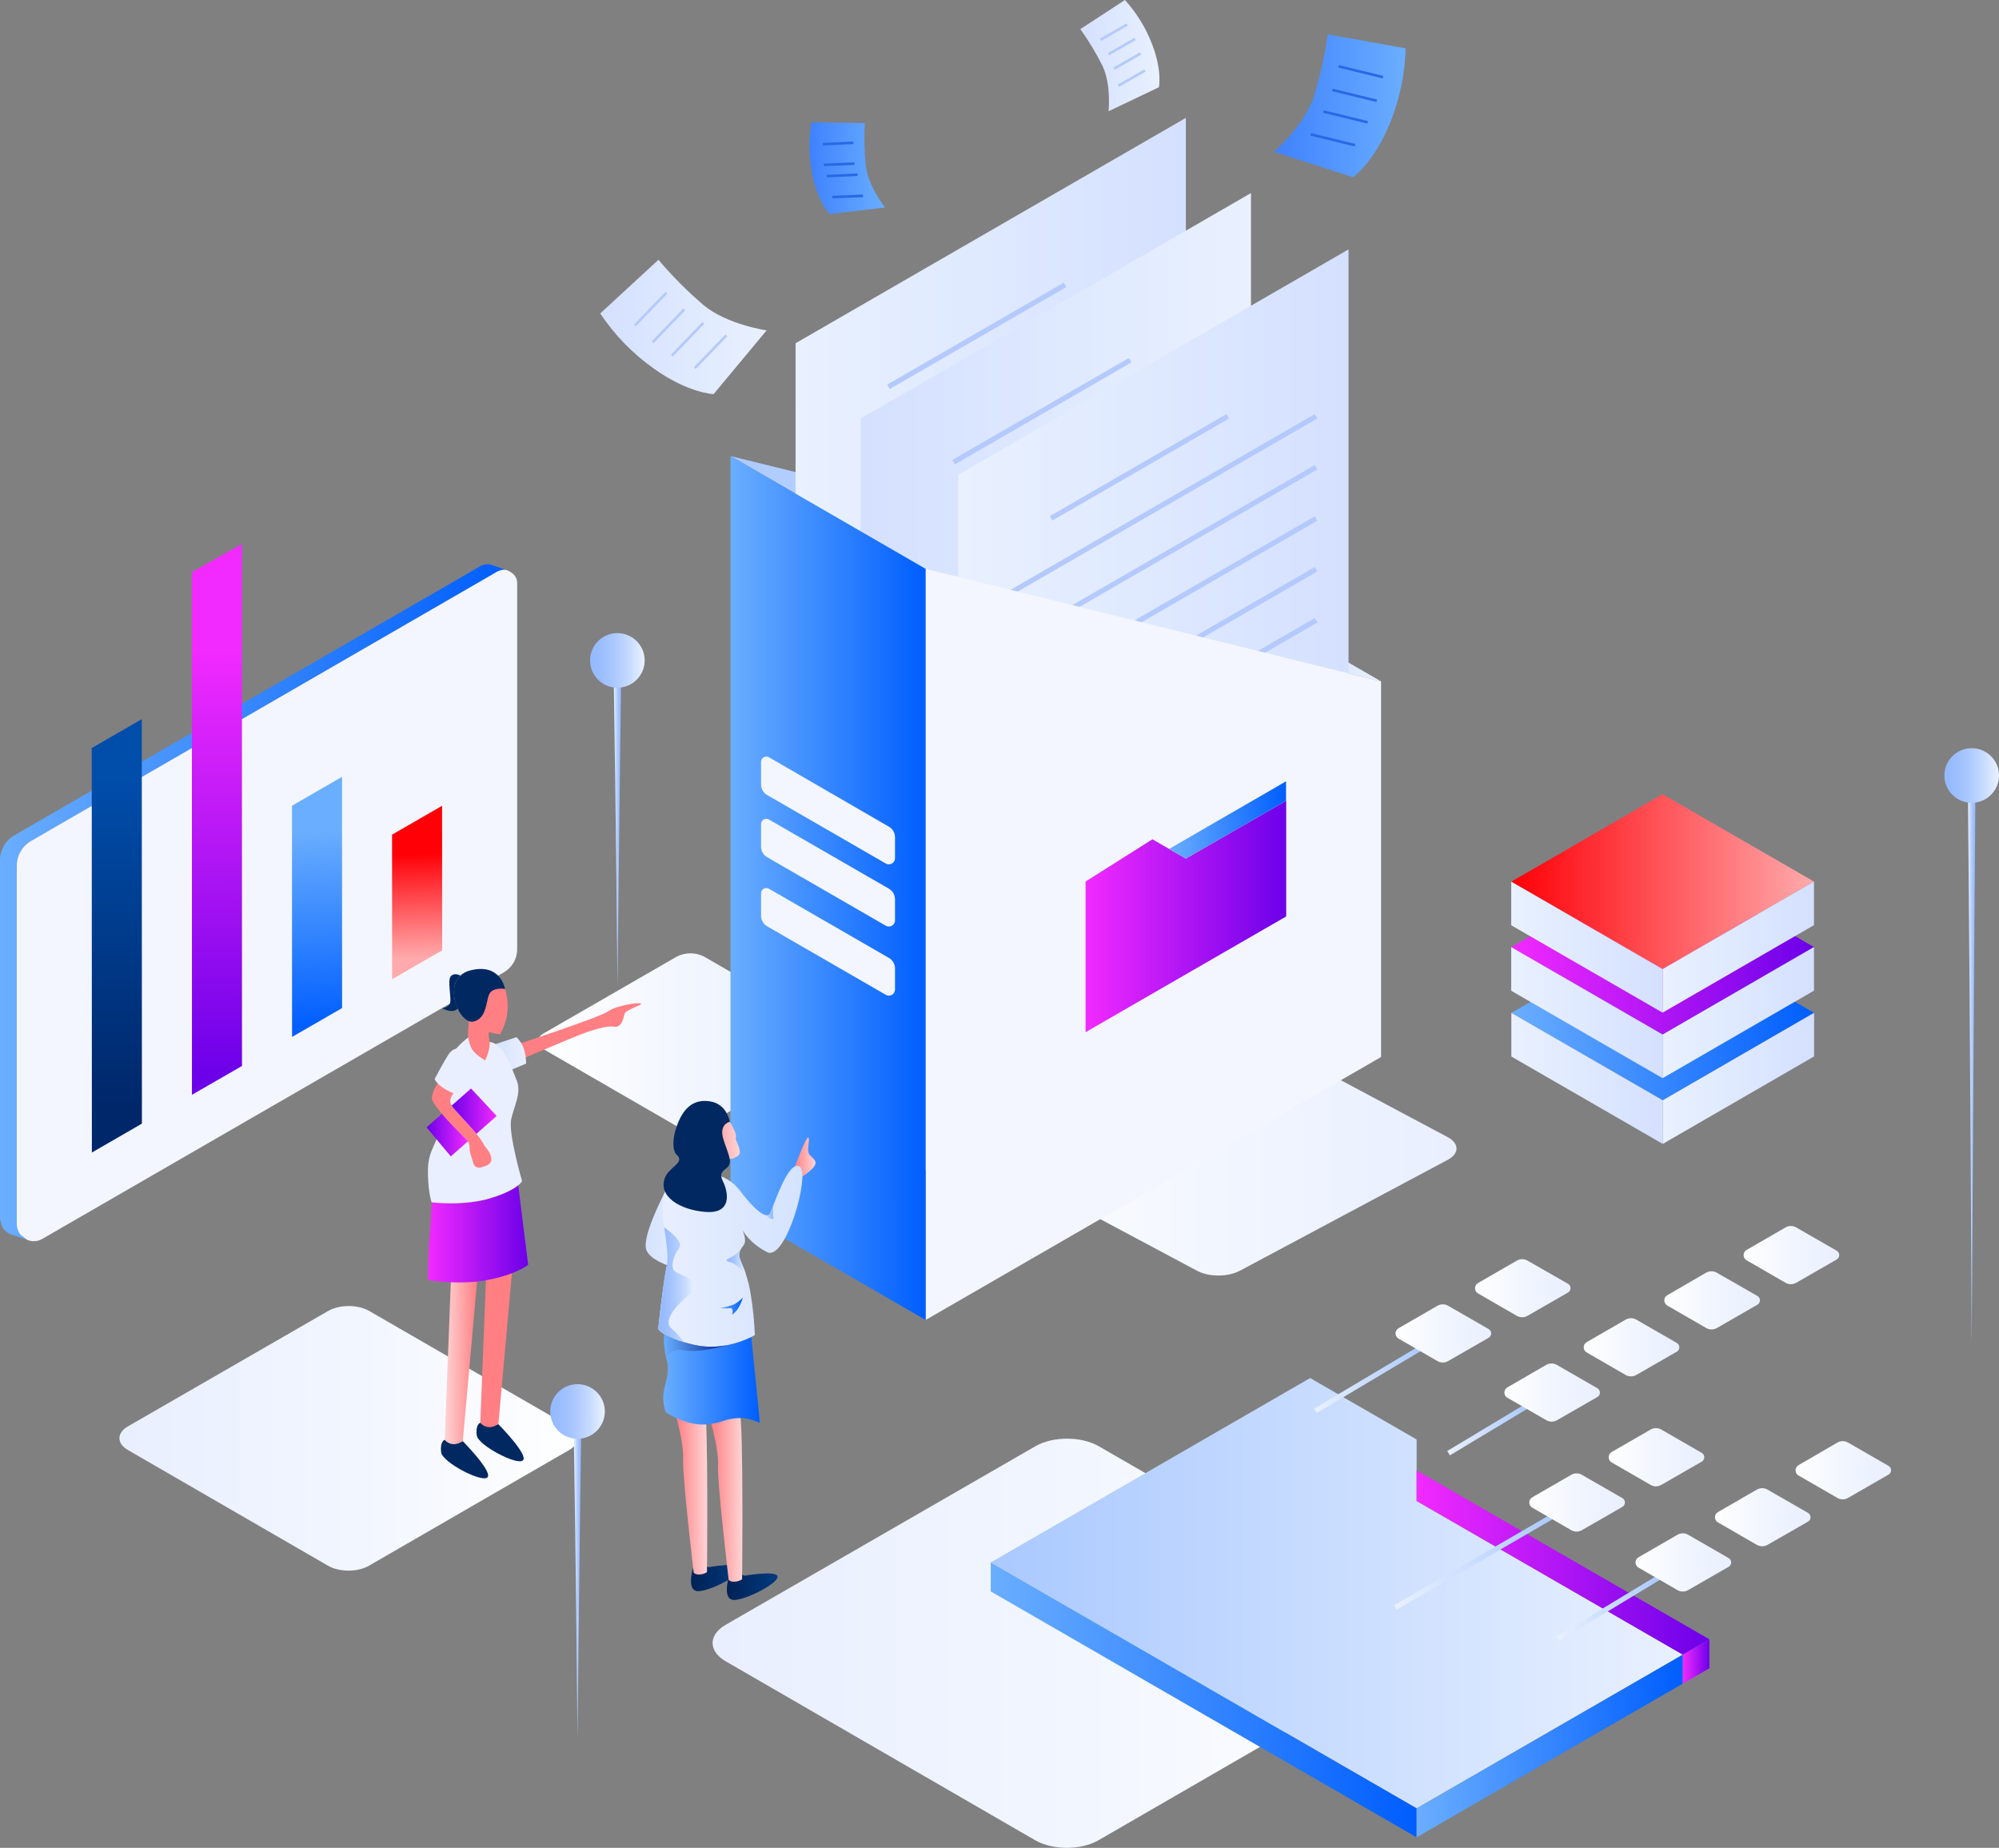 <svg xmlns="http://www.w3.org/2000/svg" xmlns:xlink="http://www.w3.org/1999/xlink" width="850.03" height="785.689" viewBox="0 0 850.03 785.689" fill="none">
<rect x="0" y="0" width="850.03" height="785.689" fill="#808080" stroke="none"/>
<path d="M54.396 616.549L139.487 665.744C144.299 668.522 152.072 668.522 156.883 665.744L241.994 616.56C246.805 613.782 246.805 609.271 241.994 606.492L156.981 557.41C152.169 554.642 144.377 554.631 139.565 557.41L54.396 606.492C49.585 609.271 49.585 613.77 54.396 616.549Z"   fill="url(#linear_fill_D761EF49-C626-47F3-9ACF-8E86F865385A)" >
</path>
<path d="M308.608 706.393L440.187 782.467C447.628 786.763 459.677 786.763 467.118 782.467L598.697 706.41C606.138 702.113 606.138 695.137 598.697 690.841L467.238 614.941C459.798 610.644 447.718 610.644 440.278 614.941L308.608 690.841C301.167 695.137 301.167 702.096 308.608 706.393Z"   fill="url(#linear_fill_019F09AB-06EC-43C7-83E8-CD7AC2F8EC3B)" >
</path>
<path d="M420.606 493.165L509.054 540.345C514.055 543.022 522.155 543.022 527.156 540.345L615.604 493.165C620.605 490.51 620.605 486.172 615.604 483.517L527.237 436.445C522.236 433.768 514.116 433.768 509.114 436.445L420.606 483.528C415.605 486.183 415.605 490.499 420.606 493.165Z"   fill="url(#linear_fill_87822B07-C207-4494-A598-8A9712C3B1F9)" >
</path>
<path d="M231.116 446.112L287.77 478.861C291.414 480.711 295.719 480.711 299.376 478.861L355.991 446.119C359.194 444.27 359.194 441.266 355.991 439.417L299.389 406.742C295.745 404.892 291.44 404.892 287.796 406.742L231.104 439.432C227.914 441.259 227.914 444.262 231.116 446.112Z"   fill="url(#linear_fill_896D11CF-4B88-43BD-8E35-523AF6DA2DCB)" >
</path>
<path d="M209.305 244.278L13.21 357.556C9.417 359.74 7.09 363.762 7.09 368.1L7.09 520.477L8.835 525.189C9.568 526.051 11.507 527.2 11.507 527.2L5.71 525.189C5.215 525.103 4.288 524.729 4.288 524.729C3.038 524.155 1.983 523.264 1.228 522.144C0.431 520.966 0 518.15 0 518.15L0 365.744C0 361.377 2.327 357.355 6.098 355.172L204.392 240.659C205.879 239.797 207.689 239.682 209.284 240.314L215.49 242.411C214.348 242.152 213.163 242.267 212.085 242.727L209.305 244.278Z"   fill="url(#linear_fill_D5520D4D-A701-4882-94A7-D9141DD0745E)" >
</path>
<path d="M214.229 413.461L17.982 526.78C16.024 527.922 13.641 528.064 11.534 527.179L8.875 525.181C7.747 523.867 7.13 522.183 7.13 520.441L7.13 368.122C7.13 363.754 9.449 359.729 13.237 357.559L209.314 244.297L211.484 243.013C213.144 242.242 214.357 242.128 215.485 242.384C218.655 243.669 219.932 245.696 219.911 247.895L219.911 403.64C219.911 407.694 217.74 411.434 214.229 413.461Z"   fill="#F3F6FF" >
</path>
<path d="M39.01 318.071L60.29 305.78L60.35 477.759L39.07 490.05L39.01 318.071Z"   fill="url(#linear_fill_921EDDC1-83BA-4C99-8DFC-2E15D9885B0E)" >
</path>
<path d="M81.59 243.24L102.87 231.32L102.9 453.239L81.62 465.51L81.59 243.24Z"   fill="url(#linear_fill_BB4C9BD2-6BD6-43AE-AF85-9D93ECF07E84)" >
</path>
<path d="M124.16 342.597L145.44 330.31L145.47 428.625L124.19 440.9L124.16 342.597Z"   fill="url(#linear_fill_945E731C-DB34-4E9B-B950-3647A759A4A7)" >
</path>
<path d="M166.71 354.9L187.99 342.62L188.02 404.083L166.74 416.37L166.71 354.9Z"   fill="url(#linear_fill_2E5E208B-6C4E-4AE4-BC39-6AD43AD042EF)" >
</path>
<path d="M504.28 241.753L504.28 269.23L393.607 241.881L310.66 193.91L504.28 241.753Z"   fill="url(#linear_fill_85A3F9CD-0111-4244-9ECD-BCD3B296D4DA)" >
</path>
<path d="M338.27 481.36L338.303 145.942L504.27 50.12L504.27 385.539L338.27 481.36Z"   fill="url(#linear_fill_1398DA94-4690-40C5-84A5-C3B58E65BE7F)" >
</path>
<path d="M365.95 513.33L365.983 177.912L531.95 82.09L531.95 417.509L365.95 513.33Z"   fill="url(#linear_fill_FA2C27DA-F1FC-4E70-8B4A-7A2D209E49CE)" >
</path>
<path d="M587.27 289.73L504.28 269.228L504.28 241.75L587.27 289.73Z"   fill="url(#linear_fill_60E9FA04-83D3-4A17-973C-6F705ECFEAC4)" >
</path>
<path d="M407.43 537.29L407.463 201.864L573.44 106.04L573.44 441.466L407.43 537.29Z"   fill="url(#linear_fill_B2B89966-C322-4034-AA00-F29593D32B65)" >
</path>
<rect x="446.424" y="219.444" width="86.72" height="2.17" transform="rotate(-30 446.424 219.444)"   fill="#B4C9FC" >
</rect>
<rect x="427.637" y="251.982" width="151.79" height="2.17" transform="rotate(-30.01 427.637 251.982)"   fill="#B4C9FC" >
</rect>
<rect x="427.64" y="273.666" width="151.79" height="2.17" transform="rotate(-30.01 427.64 273.666)"   fill="#B4C9FC" >
</rect>
<rect x="427.643" y="295.446" width="151.79" height="2.17" transform="rotate(-30.01 427.643 295.446)"   fill="#B4C9FC" >
</rect>
<rect x="427.637" y="317.023" width="151.79" height="2.17" transform="rotate(-30.01 427.637 317.023)"   fill="#B4C9FC" >
</rect>
<rect x="427.645" y="338.715" width="151.79" height="2.17" transform="rotate(-30.01 427.645 338.715)"   fill="#B4C9FC" >
</rect>
<rect x="404.937" y="195.563" width="86.72" height="2.17" transform="rotate(-29.99 404.937 195.563)"   fill="#B4C9FC" >
</rect>
<rect x="377.251" y="163.531" width="86.72" height="2.17" transform="rotate(-30 377.251 163.531)"   fill="#B4C9FC" >
</rect>
<path d="M587.27 289.721L587.27 449.438L393.61 561.25L393.61 241.88L504.287 269.218L587.27 289.721Z"   fill="#F3F6FF" >
</path>
<path d="M461.62 374.818L490.042 356.857L504.236 365.075L546.92 340.46L546.92 389.67L461.62 438.88L461.62 374.818Z"   fill="url(#linear_fill_313DB790-A884-4C73-9A1D-BAC4854B87B4)" >
</path>
<path d="M497.14 360.96L546.86 332.22L546.86 340.459L504.24 365.07L497.14 360.96Z"   fill="url(#linear_fill_E305D05F-6EAF-4785-B8FC-35DB97C6077D)" >
</path>
<path d="M564.572 14.57L597.7 20.568C597.437 31.44 595.205 42.178 591.109 52.248C584.272 69.251 575.309 75.34 575.309 75.34L541.75 64.541C541.75 64.541 554.607 53.542 558.669 41.139C561.344 32.455 563.319 23.57 564.572 14.57Z"   fill="url(#linear_fill_E52B25DA-E296-4A83-B6E7-8112429E88D3)" >
</path>
<rect x="569.086" y="28.728" width="1.09" height="19.39" transform="rotate(-76.27 569.086 28.728)"   fill="#2968E5" >
</rect>
<rect x="566.437" y="38.779" width="1.09" height="19.39" transform="rotate(-76.27 566.437 38.779)"   fill="#2968E5" >
</rect>
<rect x="562.615" y="47.958" width="1.09" height="19.39" transform="rotate(-76.27 562.615 47.958)"   fill="#2968E5" >
</rect>
<rect x="557.201" y="57.658" width="1.09" height="19.39" transform="rotate(-76.27 557.201 57.658)"   fill="#2968E5" >
</rect>
<path d="M459.39 12.372L478.361 0C483.26 5.426 487.132 11.7 489.79 18.508C494.301 29.971 492.791 37.091 492.791 37.091L471.39 47.31C471.39 47.31 472.602 36.008 468.84 28.069C466.112 22.595 462.953 17.344 459.39 12.372Z"   fill="url(#linear_fill_EF83026C-59BE-44A5-A8BE-F80FBC58E9D1)" >
</path>
<rect x="467.703" y="16.438" width="13.04" height="1.09" transform="rotate(-29.74 467.703 16.438)"   fill="#B4C9FC" >
</rect>
<rect x="471.075" y="22.56" width="13.04" height="1.09" transform="rotate(-29.74 471.075 22.56)"   fill="#B4C9FC" >
</rect>
<rect x="473.425" y="28.742" width="13.04" height="1.09" transform="rotate(-29.75 473.425 28.742)"   fill="#B4C9FC" >
</rect>
<rect x="475.26" y="35.993" width="13.04" height="1.09" transform="rotate(-29.75 475.26 35.993)"   fill="#B4C9FC" >
</rect>
<path d="M279.989 110.46L255.23 133.279C261.259 142.333 268.887 150.21 277.739 156.527C292.598 167.22 303.439 167.58 303.439 167.58L325.99 140.471C325.99 140.471 309.248 138.077 299.193 129.761C292.287 123.849 285.869 117.394 279.989 110.46Z"   fill="url(#linear_fill_C1609DA5-4429-434D-B238-10FACE2B2931)" >
</path>
<rect x="269.538" y="138.045" width="19.39" height="1.09" transform="rotate(-46.03 269.538 138.045)"   fill="#B4C9FC" >
</rect>
<rect x="277.131" y="145.125" width="19.39" height="1.09" transform="rotate(-46.03 277.131 145.125)"   fill="#B4C9FC" >
</rect>
<rect x="285.286" y="150.841" width="19.39" height="1.09" transform="rotate(-46.03 285.286 150.841)"   fill="#B4C9FC" >
</rect>
<rect x="295.046" y="156.142" width="19.39" height="1.09" transform="rotate(-46.03 295.046 156.142)"   fill="#B4C9FC" >
</rect>
<path d="M367.721 52.351L345.079 52C343.843 59.207 343.929 66.581 345.329 73.761C347.64 85.852 352.76 91.04 352.76 91.04L376.31 88.229C376.31 88.229 369.239 79.32 368.18 70.599C367.541 64.54 367.387 58.438 367.721 52.351Z"   fill="url(#linear_fill_44F437F0-0297-48A2-9287-ED67563AC764)" >
</path>
<rect x="349.849" y="60.76" width="13.04" height="1.09" transform="rotate(-2.58 349.849 60.76)"   fill="#2968E5" >
</rect>
<rect x="350.289" y="69.558" width="13.05" height="1.091" transform="rotate(-2.291 350.289 69.558)"   fill="#2968E5" >
</rect>
<rect x="351.595" y="74.338" width="13.04" height="1.09" transform="rotate(-2.57 351.595 74.338)"   fill="#2968E5" >
</rect>
<rect x="353.875" y="83.252" width="13.05" height="1.091" transform="rotate(-2.291 353.875 83.252)"   fill="#2968E5" >
</rect>
<path d="M393.61 241.876L393.61 561.25L310.62 513.347L310.62 193.9L393.61 241.876Z"   fill="url(#linear_fill_87F915DF-8DED-44A3-9078-8138DCDE7FF7)" >
</path>
<path d="M326.991 322.001C326.285 321.588 325.419 321.593 324.718 322.005C324.018 322.422 323.596 323.188 323.619 323.999L323.619 333.56C323.619 335.407 324.61 337.117 326.211 338.038L376.678 367.18C377.487 367.643 378.478 367.643 379.281 367.18C380.09 366.713 380.586 365.851 380.58 364.92L380.58 356.001C380.58 354.145 379.589 352.426 377.983 351.5L326.991 322.001Z"   fill="#F3F6FF" >
</path>
<path d="M323.619 360.001C323.619 361.847 324.61 363.556 326.211 364.481L376.678 393.62C377.487 394.083 378.472 394.083 379.281 393.62C380.084 393.157 380.58 392.296 380.58 391.371L380.58 382.369C380.58 380.514 379.589 378.796 377.983 377.871L326.98 348.462C326.273 348.054 325.407 348.058 324.707 348.475C324.012 348.892 323.596 349.657 323.619 350.468L323.619 360.001Z"   fill="#F3F6FF" >
</path>
<path d="M379.281 423.001C380.084 422.538 380.58 421.678 380.58 420.749L380.58 411.799C380.58 409.941 379.589 408.225 377.983 407.301L326.981 377.892C326.286 377.489 325.437 377.489 324.742 377.887C324.053 378.285 323.626 379.022 323.62 379.818L323.62 389.382C323.62 391.23 324.605 392.937 326.212 393.862L376.678 423.001C377.481 423.463 378.472 423.463 379.281 423.001Z"   fill="#F3F6FF" >
</path>
<path d="M642.67 430.692L707.04 393.52L771.41 430.648L707.04 467.85L642.67 430.692Z"   fill="url(#linear_fill_6F10A41A-BACD-46DE-A5C4-3285F64DE0FA)" >
</path>
<path d="M642.67 430.69L642.67 449.232L707.04 486.39L707.04 467.847L642.67 430.69Z"   fill="url(#linear_fill_C4774C78-767B-46F0-8139-8D79EC811C56)" >
</path>
<path d="M707.04 467.851L707.04 486.39L771.41 449.189L771.41 430.65L707.04 467.851Z"   fill="url(#linear_fill_113EBBFE-96CB-4B2D-B9A1-86C74A641355)" >
</path>
<path d="M642.61 402.732L706.98 365.56L771.35 402.688L706.98 439.89L642.61 402.732Z"   fill="url(#linear_fill_B34A3EAD-AFFD-4CCA-B32A-2F2DFE1883E9)" >
</path>
<path d="M642.61 402.73L642.61 421.27L706.98 458.44L706.98 439.889L642.61 402.73Z"   fill="url(#linear_fill_FC184857-9142-4E28-B2A8-270E045C9C59)" >
</path>
<path d="M706.98 439.892L706.98 458.44L771.35 421.232L771.35 402.69L706.98 439.892Z"   fill="url(#linear_fill_298A528E-4037-4050-A4C8-248D3E0D0AB8)" >
</path>
<path d="M642.61 374.882L706.98 337.71L771.35 374.838L706.98 412.04L642.61 374.882Z"   fill="url(#linear_fill_6A2A0831-11B5-4F00-949B-A7B3A2A30525)" >
</path>
<path d="M642.61 374.88L642.61 393.422L706.98 430.58L706.98 412.037L642.61 374.88Z"   fill="url(#linear_fill_B517B7A1-7E03-4C7A-8332-E4A5410FF08F)" >
</path>
<path d="M706.98 412.041L706.98 430.58L771.35 393.379L771.35 374.84L706.98 412.041Z"   fill="url(#linear_fill_FB214C63-2644-4B31-A347-F75D01B4E106)" >
</path>
<path d="M421.29 664.343L602.39 768.91L715.57 703.553L602.39 638.214L602.39 612.068L557.1 585.94L421.29 664.343Z"   fill="url(#linear_fill_D11A4725-F08C-44CD-ABFF-83EA92930985)" >
</path>
<path d="M602.38 625.2L726.88 697.033L715.575 703.56L602.38 638.208L602.38 625.2Z"   fill="url(#linear_fill_7E32E69C-EC3A-4324-B12F-8A9FA20052E2)" >
</path>
<rect x="661.75" y="695.889" width="51.69" height="2.17" transform="rotate(-31.18 661.75 695.889)"   fill="url(#linear_fill_3A3599C7-B7EB-43BB-B06E-E26F77C7117E)" >
</rect>
<rect x="592.811" y="682.559" width="78.04" height="2.17" transform="rotate(-30.12 592.811 682.559)"   fill="url(#linear_fill_C0CF83E0-3CAE-429A-AF2E-27D8F132BA12)" >
</rect>
<rect x="615.41" y="616.964" width="39.63" height="2.17" transform="rotate(-31.02 615.41 616.964)"   fill="url(#linear_fill_0E9672C3-DF1B-4336-8FB6-866AF6096D7F)" >
</rect>
<rect x="558.821" y="598.937" width="52.7" height="2.17" transform="rotate(-30.77 558.821 598.937)"   fill="url(#linear_fill_C51CE051-94F5-4906-87EC-AE96C387F7C6)" >
</rect>
<path d="M713.321 652.569L696.752 662.139C695.954 662.592 695.462 663.436 695.462 664.349C695.462 665.265 695.954 666.109 696.752 666.559L713.301 676.109C714.704 676.921 716.437 676.921 717.841 676.109L735.069 666.2C735.732 665.819 736.143 665.111 736.143 664.344C736.143 663.58 735.732 662.872 735.069 662.491L717.82 652.569C716.425 651.77 714.712 651.77 713.321 652.569Z"   fill="url(#linear_fill_851A68C4-EBAE-4353-AF53-2A85DEF42182)" >
</path>
<path d="M769.902 645.139C769.902 644.371 769.487 643.66 768.82 643.279L751.578 633.371C750.188 632.57 748.473 632.57 747.079 633.371L730.499 642.941C729.727 643.398 729.255 644.228 729.255 645.125C729.255 646.021 729.727 646.854 730.499 647.311L747.058 656.871C748.465 657.674 750.188 657.674 751.59 656.871L768.82 647C769.487 646.619 769.902 645.91 769.902 645.139Z"   fill="url(#linear_fill_7EC1DECC-5498-4FD3-9C59-992E80F732D1)" >
</path>
<path d="M781.301 636.911C782.703 637.72 784.429 637.72 785.831 636.911L803.058 627C803.729 626.623 804.143 625.913 804.143 625.146C804.143 624.376 803.729 623.669 803.058 623.29L785.819 613.369C784.425 612.57 782.715 612.57 781.321 613.369L764.74 623.001C763.98 623.463 763.513 624.29 763.513 625.181C763.513 626.072 763.98 626.898 764.74 627.361L781.301 636.911Z"   fill="url(#linear_fill_875B3274-0E47-460D-8E21-1F7D63BE07C9)" >
</path>
<path d="M651.572 641.06L668.121 650.619C669.524 651.431 671.257 651.431 672.66 650.619L689.892 640.721C690.555 640.335 690.962 639.627 690.962 638.859C690.962 638.094 690.555 637.384 689.892 637L672.639 627.08C671.248 626.275 669.532 626.275 668.141 627.08L651.572 636.649C650.779 637.102 650.291 637.943 650.291 638.854C650.291 639.765 650.779 640.607 651.572 641.06Z"   fill="url(#linear_fill_CC71A816-34D5-4140-81A7-9C351BEAB082)" >
</path>
<path d="M684.042 619.609C684.042 620.523 684.53 621.364 685.32 621.82L701.881 631.379C703.284 632.191 705.017 632.191 706.421 631.379L723.649 621.471C724.312 621.087 724.723 620.382 724.723 619.614C724.723 618.85 724.312 618.142 723.649 617.76L706.4 607.84C705.009 607.035 703.292 607.035 701.901 607.84L685.32 617.399C684.53 617.854 684.042 618.699 684.042 619.609Z"   fill="url(#linear_fill_78E6582D-30DE-4127-8DE0-C1E74B525F43)" >
</path>
<path d="M640.991 594.321L657.54 603.87C658.946 604.674 660.673 604.674 662.079 603.87L679.27 593.999C679.932 593.618 680.343 592.911 680.343 592.144C680.343 591.38 679.932 590.672 679.27 590.289L661.989 580.341C660.596 579.54 658.885 579.54 657.491 580.341L640.991 589.911C640.198 590.363 639.711 591.204 639.711 592.114C639.711 593.027 640.198 593.868 640.991 594.321Z"   fill="url(#linear_fill_34E81906-A238-411B-9C51-C6D9C6D5E395)" >
</path>
<path d="M674.708 575.069L691.262 584.63C692.664 585.441 694.397 585.441 695.8 584.63L713.028 574.73C713.695 574.347 714.102 573.636 714.102 572.869C714.102 572.102 713.695 571.395 713.028 571.011L695.779 561.099C694.389 560.295 692.673 560.295 691.282 561.099L674.708 570.67C673.923 571.123 673.439 571.961 673.439 572.869C673.439 573.777 673.923 574.616 674.708 575.069Z"   fill="url(#linear_fill_90490DAD-F1EF-4505-B3E1-B73E1530593A)" >
</path>
<path d="M729.991 541.141C728.596 540.34 726.884 540.34 725.489 541.141L708.992 550.71C708.199 551.163 707.711 552.004 707.711 552.914C707.711 553.827 708.199 554.668 708.992 555.12L725.541 564.67C726.945 565.474 728.673 565.474 730.08 564.67L747.309 554.759C747.972 554.378 748.383 553.671 748.383 552.904C748.383 552.14 747.972 551.433 747.309 551.049L729.991 541.141Z"   fill="url(#linear_fill_7F951131-1834-4BF8-95A0-BFD744644ED1)" >
</path>
<path d="M763.779 521.899C762.388 521.095 760.671 521.095 759.28 521.899L742.698 531.469C741.913 531.925 741.429 532.763 741.429 533.671C741.429 534.577 741.913 535.416 742.698 535.871L759.26 545.431C760.663 546.24 762.388 546.24 763.791 545.431L781.032 535.529C781.695 535.146 782.102 534.436 782.102 533.671C782.102 532.904 781.695 532.194 781.032 531.811L763.779 521.899Z"   fill="url(#linear_fill_1564E931-0271-4E0E-AE16-3447436A6B94)" >
</path>
<path d="M615.78 578.73L633.008 568.83C633.675 568.447 634.082 567.737 634.082 566.97C634.082 566.203 633.675 565.495 633.008 565.111L615.759 555.199C614.369 554.395 612.653 554.395 611.262 555.199L594.688 564.77C593.903 565.223 593.419 566.061 593.419 566.97C593.419 567.878 593.903 568.716 594.688 569.169L611.242 578.73C612.644 579.541 614.377 579.541 615.78 578.73Z"   fill="url(#linear_fill_0BAD567B-3CD3-43B1-9DC9-41621B655E21)" >
</path>
<path d="M644.989 559.49C646.394 560.301 648.125 560.301 649.53 559.49L666.761 549.58C667.423 549.197 667.833 548.49 667.833 547.725C667.833 546.959 667.423 546.252 666.761 545.869L649.522 536.001C648.129 535.193 646.41 535.193 645.021 536.001L628.448 545.571C627.685 546.028 627.214 546.858 627.214 547.749C627.214 548.644 627.685 549.471 628.448 549.931L644.989 559.49Z"   fill="url(#linear_fill_000C15CD-E61D-4106-A706-7A472CAB0465)" >
</path>
<path d="M421.29 664.35L421.29 676.669L602.38 781.23L602.38 768.911L421.29 664.35Z"   fill="url(#linear_fill_BD95479D-8792-430E-93A3-A5D9CE0D98AB)" >
</path>
<path d="M602.38 768.912L602.38 781.23L715.57 715.879L715.57 703.56L602.38 768.912Z"   fill="url(#linear_fill_FC5884F9-266A-4804-92DA-0F7EDC1B9A11)" >
</path>
<path d="M726.88 709.341L726.88 697.03L715.57 703.56L715.57 715.88L726.88 709.341Z"   fill="url(#linear_fill_9C8132F5-4952-4C72-A617-3C041639F244)" >
</path>
<path d="M196.79 612.8C196.79 612.8 209.66 625.799 207.271 628.171C204.879 630.54 188.13 621.79 187.589 617.52C187.009 612.861 189.069 612.219 189.069 612.219L193.659 609.07L196.79 612.8Z"   fill="#012860" >
</path>
<path d="M211.909 605.56C211.909 605.56 224.779 618.559 222.391 620.931C220 623.3 203.25 614.55 202.72 610.28C202.13 605.621 204.189 604.979 204.189 604.979L208.79 601.83L211.909 605.56Z"   fill="#012860" >
</path>
<path d="M202.86 545L196.79 612.802C196.79 612.802 194.22 614.478 192.1 613.989C190.93 613.749 189.873 613.133 189.1 612.223L191.72 545L193.571 538.92L202.86 545Z"   fill="url(#linear_fill_A6BE1843-C82A-47C5-B682-8B981793B790)" >
</path>
<path d="M217.99 537.782L211.92 605.561C211.92 605.561 209.35 607.238 207.23 606.749C206.06 606.516 205.003 605.892 204.23 604.982L206.89 537.707L208.73 531.63L217.99 537.782Z"   fill="url(#linear_fill_E49F79E8-08ED-4CCE-A9BE-E7950980C6AC)" >
</path>
<path d="M183.55 511.231C183.55 511.231 183.38 518.779 182.68 525.591C181.981 532.399 181.96 544.28 181.96 544.28C181.96 544.28 194.898 546.548 207.129 544.28C219.359 542.008 224.59 537.822 224.59 537.822L220.361 504.002L213.421 500.47L183.55 511.231Z"   fill="url(#linear_fill_C3A82444-60EF-4FBF-A04E-40C96585FB9C)" >
</path>
<path d="M221.6 443.519C221.6 443.519 255.342 432.459 258.602 430.009C261.863 427.561 272.108 426.01 272.599 426.71C273.09 427.409 266.078 429.321 265.598 431.06C265.118 432.801 264.32 437.12 261.168 436.541C258.02 435.96 250.932 438.13 243.589 441.171C236.25 444.209 221.988 450.26 221.988 450.26C221.952 449.449 221.824 448.645 221.62 447.86C221.497 446.415 221.492 444.966 221.6 443.519Z"   fill="url(#linear_fill_5A727F6C-787D-4B74-946F-F5FB1FF3A85C)" >
</path>
<path d="M210.75 443.94L219.62 441.01C221.161 442.494 222.284 444.356 222.88 446.411C223.444 448.303 223.727 450.266 223.72 452.24L217.83 454.71C216.571 454.517 215.326 454.246 214.1 453.9C213.59 453.64 210.75 443.94 210.75 443.94Z"   fill="url(#linear_fill_5E3752A7-E54F-41EA-8888-4CAC63EB9238)" >
</path>
<path d="M221.99 502.19C221.99 502.19 216.061 481.713 217.37 475.892C218.679 470.071 221.822 464.642 219.72 459.398C217.619 454.161 214.132 444.058 208.812 443.167C205.769 442.711 202.815 441.778 200.061 440.41C200.061 440.41 187.111 448.931 187.779 461.329C188.452 473.733 188.912 476.327 186.322 482.81C183.732 489.287 181.79 491.189 181.97 499.397C182.151 507.612 183.552 511.231 183.552 511.231C183.552 511.231 197.359 512.998 208.992 509.351C220.621 505.703 221.99 502.19 221.99 502.19Z"   fill="url(#linear_fill_8385AC08-266B-49AC-924B-9CADB21D8CE6)" >
</path>
<path d="M190.709 458L186.099 460.66C184.844 462.416 184.001 464.433 183.641 466.558C183.441 467.879 185.38 470.62 187.93 473.612C192.031 478.37 197.691 483.76 198.661 484.9C198.767 485.027 198.863 485.162 198.949 485.3C200.109 486.979 199.329 488.469 200.071 490.69C200.529 492.091 201.02 493.689 201.339 494.79C201.696 495.961 202.876 496.681 204.081 496.461C205.018 496.288 205.934 496.011 206.81 495.63C212.03 493.52 206.02 487.171 206.02 487.171C205.089 485.346 203.929 483.652 202.57 482.12L201.37 480.649C197.441 475.999 193.79 472.649 192.051 470.131C192.046 470.108 192.051 470.058 192.051 470.058C190.38 467.579 192.861 464.868 192.861 464.868L190.709 458Z"   fill="url(#linear_fill_889A85EC-13AF-4325-B83A-405BBA6F6E14)" >
</path>
<path d="M199.35 434.16L198.97 439.85C199.104 442.002 199.673 444.103 200.64 446.03C202.13 448.54 206.31 450.89 206.31 450.89C206.31 450.89 208.64 446.03 208.17 442.89C207.7 439.75 207.7 440.099 207.97 438.8C208.147 437.521 208.208 436.229 208.15 434.94L202.56 430.94L199.35 434.16Z"   fill="url(#linear_fill_4EB292CB-4B89-4463-BB47-40B27515C178)" >
</path>
<path d="M214.759 420.48C216.812 426.925 216.04 433.937 212.629 439.78C212.629 439.78 204.4 439.13 201.409 434.331C198.421 429.53 200.68 420.579 200.68 420.579L206.36 416.73L214.759 420.48Z"   fill="url(#linear_fill_2849CCDC-4876-4E17-AC38-45F5F5BE7D52)" >
</path>
<path d="M194.59 428.81C196.251 432.389 198.941 434.939 201.411 434.34C207.13 432.921 206.56 425.67 208.08 422.65C209.6 419.631 214.76 420.481 214.76 420.481C214.76 420.481 212.901 409.27 199.941 412.63C198.378 413.004 196.934 413.764 195.74 414.841C192.089 418.29 192.53 424.349 194.59 428.81Z"   fill="#012860" >
</path>
<path d="M187.99 428.69C187.99 428.69 192.36 431.3 194.64 428.81C192.58 424.35 192.14 418.29 195.79 414.81C195.79 414.81 193.03 413.28 191.59 415.249C190.15 417.22 192.28 425.459 191.22 427C190.42 427.981 189.253 428.593 187.99 428.69Z"   fill="#012860" >
</path>
<path d="M191.359 447.511C194.07 444.349 199.27 445.77 200.45 449.759C201.007 451.595 200.885 453.567 200.11 455.32C197.76 460.82 195.97 465.319 195.97 465.319C195.97 465.319 193.97 465.86 189.65 463.319C185.33 460.781 184.83 458.779 184.83 458.779C184.83 458.779 188.599 451.501 190.951 448.01C191.077 447.836 191.214 447.669 191.359 447.511Z"   fill="url(#linear_fill_FE2C5FF0-DD65-4C2B-83B8-5DEE520C71C8)" >
</path>
<path d="M192.05 470.131C193.79 472.611 197.44 476 201.37 480.649L202.571 482.12L211.2 474.5L200.3 462.82L192.05 470.131Z"   fill="url(#linear_fill_274179BB-F86C-411E-91EA-6AE59A8E3176)" >
</path>
<path d="M181.36 479.33L191.699 491.7L198.95 485.3C198.864 485.16 198.767 485.026 198.66 484.9C197.661 483.76 192.03 478.369 187.93 473.61L181.36 479.33Z"   fill="url(#linear_fill_6FACDAF2-DDD7-47E6-95FE-839C6058A0BF)" >
</path>
<path d="M309.991 670.28C309.991 670.28 306.69 680.829 312.62 680.281C318.549 679.73 331.179 672.92 330.621 670.28C330.06 667.639 316.62 669.989 316.62 669.989L312.369 668.42L309.991 670.28Z"   fill="url(#linear_fill_A4666A47-F161-4CAD-88D5-68B2A540E43C)" >
</path>
<path d="M294.731 666.65C294.731 666.65 291.469 677.091 297.341 676.55C303.211 676.01 315.719 669.26 315.171 666.65C314.619 664.04 301.329 666.36 301.329 666.36L297.121 664.8L294.731 666.65Z"   fill="url(#linear_fill_7C339640-BDB1-4A52-B544-06C2D73666F0)" >
</path>
<path d="M302.39 605.199C302.39 605.199 305.691 616.539 305.31 623.288C304.93 630.037 309.839 671.719 309.839 671.719C309.839 671.719 310.4 672.663 312.41 672.543C313.542 672.498 314.635 672.124 315.559 671.472C315.559 671.472 316.2 605.162 314.56 600.608C312.919 596.062 302.401 598.106 302.401 598.106L302.39 605.199Z"   fill="url(#linear_fill_A87B7CA5-668E-4FC0-B21F-BB8FA9C00077)" >
</path>
<path d="M287.59 602.727C287.59 602.727 290.86 613.957 290.48 620.65C290.1 627.343 294.959 668.65 294.959 668.65C294.959 668.65 295.52 669.591 297.52 669.458C298.632 669.435 299.713 669.087 300.63 668.457C300.63 668.457 301.26 602.787 299.63 598.288C297.999 593.789 287.629 595.797 287.629 595.797L287.59 602.727Z"   fill="url(#linear_fill_8E9A10D3-937A-46A8-B460-3450D2DA6503)" >
</path>
<path d="M302.188 565.748C309.121 565.252 315.33 564.869 315.901 565.069C317.221 565.528 319.481 568.499 319.481 568.499L323.13 604.999C323.13 604.999 318.408 602.838 314.841 602.94C307.008 603.172 307.839 605.28 299.55 605.691C291.261 606.102 282.989 600.441 282.989 600.441C282.989 599.371 280.909 595.769 282.89 588.7C284.731 582.128 283.889 579.699 283.079 576.451C284.99 574.306 287.932 573.399 290.718 574.091C297.401 575.499 309.33 571.93 309.33 571.93C304.654 572.906 299.821 572.874 295.161 571.828C293.579 571.462 292.161 571.091 290.891 570.721C287.936 569.944 285.097 568.792 282.442 567.291L287.682 566.859C291.569 566.55 297.072 566.118 302.188 565.748Z"   fill="url(#linear_fill_2C70E8CC-C75E-49C1-9E15-D9D983F7EE27)" >
</path>
<path d="M283.571 505.34C283.571 505.34 274.01 522.969 274.569 530.24C275.131 537.512 293.71 540.74 293.71 540.74L292.859 521.999L283.571 505.34Z"   fill="url(#linear_fill_5705A718-30DA-4968-A134-B81F22F04C4F)" >
</path>
<path d="M310.28 476.999C310.28 476.999 313.7 482.089 312.871 483.91C312.46 484.8 316.18 489.82 313.73 491.52C310.38 493.839 305.25 493.52 299.84 489.19C294.429 484.86 297.84 476.999 297.84 476.999L303.43 472.35L310.28 476.999Z"   fill="url(#linear_fill_16C1C4DA-C97B-44C6-9783-90A2683E787C)" >
</path>
<path d="M337.64 497.001C337.64 497.001 342.84 482.81 343.74 483.701C344.64 484.589 342.65 489.13 344.26 491C345.87 492.87 348 493.721 345.9 496.359C343.8 499 338.08 502.14 338.08 502.14L337.64 497.001Z"   fill="url(#linear_fill_95DEF28C-209F-4965-9B12-F6FAC254893B)" >
</path>
<path d="M280.199 562.138C280.83 556.501 282.258 544.143 283.41 538.821C284.409 534.223 283.257 528.201 282.411 521.818C281.915 518.442 281.688 515.028 281.737 511.613C282.148 498.947 297.391 498.463 297.391 498.463C297.391 498.463 308.392 497.878 314.57 506.168C318.763 511.767 322.569 515.543 325.033 516.512C326.222 516.981 327.092 516.789 327.521 515.858C327.809 515.243 328.33 513.859 329.01 512.059C331.529 505.469 336.267 493.58 340.012 496.063C344.719 499.232 334.079 536.43 326.197 532.408C318.842 528.662 316.047 523.61 315.71 522.956C315.931 523.479 317.359 526.963 316.593 528.732C316.317 529.301 315.98 529.839 315.588 530.339L315.318 530.724C314.362 531.915 314.074 533.507 314.552 534.961C315.097 536.822 316.139 538.691 317.2 541.867C318.119 544.681 318.805 547.557 319.253 550.48C320.178 556.171 320.754 561.907 320.987 567.667C320.987 567.667 320.46 567.998 319.48 568.49C316.262 570.067 312.848 571.22 309.33 571.92C304.654 572.897 299.824 572.858 295.16 571.82C293.578 571.451 292.163 571.082 290.888 570.713C287.94 569.936 285.096 568.783 282.442 567.283C280.272 565.968 279.88 565.06 279.88 565.06C279.88 565.06 280.003 563.938 280.199 562.138Z"   fill="url(#linear_fill_3D233C2B-DB8F-4286-BA64-919F2A17606D)" >
</path>
<path d="M306.25 556.17C308.246 555.864 310.206 555.358 312.1 554.66C313.507 553.887 314.781 552.891 315.87 551.71C315.383 553.624 314.535 555.426 313.37 557.02C312.793 557.794 312.093 558.47 311.3 559.02C311.3 559.02 312.17 556.02 310.51 556.24C309.091 556.358 307.664 556.335 306.25 556.17Z"   fill="url(#linear_fill_38C1DC35-D589-40D7-BE76-F427AF0688A2)" >
</path>
<path d="M317.22 541.87C317 541.63 313.22 537.44 310.73 536.75C308.24 536.06 308.33 535.85 311.06 534.49C312.748 533.565 314.21 532.278 315.34 530.72C314.385 531.913 314.095 533.507 314.57 534.96C315.12 536.82 316.16 538.69 317.22 541.87Z" fill-rule="evenodd"  fill="url(#linear_fill_6F283A58-48EC-4E3B-AECA-768BB44BE41C)" >
</path>
<path d="M285.699 565.058C286.397 565.621 287.065 566.217 287.7 566.848C288.861 568.06 289.934 569.351 290.911 570.71C287.958 569.933 285.119 568.779 282.459 567.278C280.291 565.968 279.9 565.058 279.9 565.058C279.9 565.058 280.021 563.939 280.22 562.14C280.85 556.498 282.281 544.138 283.43 538.819C284.431 534.219 283.28 528.2 282.43 521.82C282.43 521.82 291.19 527.819 288.829 530.689C286.469 533.559 284.78 539.039 287.13 540.692C289.48 542.339 299.74 544.769 293.71 549.849C290.25 552.782 286.709 556.209 285.16 559.26C283.981 561.519 283.89 563.582 285.699 565.058Z"   fill="url(#linear_fill_9F673DC5-D06B-4670-BA18-2F9935ACDA98)" >
</path>
<path d="M328.88 517.85C329.07 519.59 325.03 516.54 325.03 516.54C326.22 517.01 327.09 516.82 327.52 515.89C327.81 515.27 328.33 513.89 329.01 512.09C328.5 513.43 328.69 516.11 328.88 517.85Z" fill-rule="evenodd"  fill="url(#linear_fill_5004DDA0-1C05-4F0B-907D-9C434C26C1A2)" >
</path>
<path d="M309.31 571.93C309.31 571.93 297.381 575.5 290.7 574.09C287.914 573.398 284.971 574.307 283.059 576.45C283 576.21 282.929 575.95 282.87 575.69C282.338 572.92 282.181 570.092 282.411 567.28C285.068 568.78 287.908 569.933 290.86 570.71C292.129 571.08 293.549 571.45 295.129 571.82C299.792 572.862 304.622 572.897 309.31 571.93Z"   fill="url(#linear_fill_D9F2CEA4-7BE1-41EE-A699-708EE1B7CCD7)" >
</path>
<path d="M301.83 468.282C309.301 469.412 310.279 477.001 310.279 477.001C310.279 477.001 305.521 477.932 307.669 484.628C309.82 491.329 311.979 494.528 308.67 496.891C305.36 499.249 306.97 501.13 307.869 503.299C309.871 508.2 310.66 516.191 299.871 515.302C289.079 514.409 279.691 508.71 282.781 500.719C284.489 496.272 291.45 494.302 287.779 491.041C285.89 489.34 285.859 484.25 287.779 478.839C290.269 471.841 294.359 467.148 301.83 468.282Z"   fill="#012860" >
</path>
<path d="M260.99 290C260.99 290 262.07 357.002 262.56 420C262.56 420 263.66 318.574 264.12 290L260.99 290Z"   fill="url(#linear_fill_82C7BFA0-2223-4358-A425-69E6D474BB13)" >
</path>
<circle cx="262.52" cy="280.81" r="11.61"   fill="url(#linear_fill_7F7B3671-9A1F-4041-B4BB-19D8FC2E7796)" >
</circle>
<path d="M836.85 338.92C836.85 338.92 837.93 459.024 838.42 571.86C838.42 571.86 839.53 390.12 839.99 338.92L836.85 338.92Z"   fill="url(#linear_fill_85817AC6-D97D-416C-B593-97D1ADA663DE)" >
</path>
<circle cx="838.42" cy="329.74" r="11.61"   fill="url(#linear_fill_3A4A346B-D224-45C2-8200-241A5061935F)" >
</circle>
<path d="M243.99 609.34C243.99 609.34 245.07 676.342 245.56 739.34C245.56 739.34 246.67 637.914 247.13 609.34L243.99 609.34Z"   fill="url(#linear_fill_62DCF5DF-99A5-470C-B3D1-BB728CBC60C3)" >
</path>
<circle cx="245.58" cy="600.16" r="11.61"   fill="url(#linear_fill_D2CD7F8E-D7A0-4570-B2EE-88CCA28ADC50)" >
</circle>
<defs>
<linearGradient id="linear_fill_D761EF49-C626-47F3-9ACF-8E86F865385A" x1="50.79" y1="611.57" x2="245.58" y2="611.57" gradientUnits="userSpaceOnUse">
<stop offset="0" stop-color="#E9EFFF"  />
<stop offset="0.52" stop-color="#F2F6FF"  />
<stop offset="1" stop-color="#FFFFFF"  />
</linearGradient>
<linearGradient id="linear_fill_019F09AB-06EC-43C7-83E8-CD7AC2F8EC3B" x1="303.04" y1="698.7" x2="604.27" y2="698.7" gradientUnits="userSpaceOnUse">
<stop offset="0" stop-color="#E9EFFF"  />
<stop offset="0.52" stop-color="#F2F6FF"  />
<stop offset="1" stop-color="#FFFFFF"  />
</linearGradient>
<linearGradient id="linear_fill_87822B07-C207-4494-A598-8A9712C3B1F9" x1="416.86" y1="488.39" x2="619.35" y2="488.39" gradientUnits="userSpaceOnUse">
<stop offset="0" stop-color="#FFFFFF"  />
<stop offset="0.48" stop-color="#F2F6FF"  />
<stop offset="1" stop-color="#E9EFFF"  />
</linearGradient>
<linearGradient id="linear_fill_896D11CF-4B88-43BD-8E35-523AF6DA2DCB" x1="228.72" y1="442.8" x2="358.42" y2="442.8" gradientUnits="userSpaceOnUse">
<stop offset="0" stop-color="#FFFFFF"  />
<stop offset="0.48" stop-color="#F2F6FF"  />
<stop offset="1" stop-color="#E9EFFF"  />
</linearGradient>
<linearGradient id="linear_fill_D5520D4D-A701-4882-94A7-D9141DD0745E" x1="-0.01" y1="383.54" x2="215.49" y2="383.54" gradientUnits="userSpaceOnUse">
<stop offset="0" stop-color="#6AAEFF"  />
<stop offset="1" stop-color="#005EFF"  />
</linearGradient>
<linearGradient id="linear_fill_921EDDC1-83BA-4C99-8DFC-2E15D9885B0E" x1="49.66" y1="331.5" x2="49.71" y2="470.34" gradientUnits="userSpaceOnUse">
<stop offset="0" stop-color="#004DAA"  />
<stop offset="1" stop-color="#00276A"  />
</linearGradient>
<linearGradient id="linear_fill_BB4C9BD2-6BD6-43AE-AF85-9D93ECF07E84" x1="92.52" y1="275.76" x2="91.83" y2="456.5" gradientUnits="userSpaceOnUse">
<stop offset="0" stop-color="#F22AFF"  />
<stop offset="1" stop-color="#6C00E9"  />
</linearGradient>
<linearGradient id="linear_fill_945E731C-DB34-4E9B-B950-3647A759A4A7" x1="133.53" y1="353.07" x2="136.83" y2="436.66" gradientUnits="userSpaceOnUse">
<stop offset="0" stop-color="#6AAEFF"  />
<stop offset="1" stop-color="#005EFF"  />
</linearGradient>
<linearGradient id="linear_fill_2E5E208B-6C4E-4AE4-BC39-6AD43AD042EF" x1="176.71" y1="363.15" x2="178.47" y2="407.22" gradientUnits="userSpaceOnUse">
<stop offset="0" stop-color="#FF0007"  />
<stop offset="1" stop-color="#FFAAAC"  />
</linearGradient>
<linearGradient id="linear_fill_85A3F9CD-0111-4244-9ECD-BCD3B296D4DA" x1="310.66" y1="231.57" x2="504.28" y2="231.57" gradientUnits="userSpaceOnUse">
<stop offset="0" stop-color="#AAC9FF"  />
<stop offset="1" stop-color="#E9F1FF"  />
</linearGradient>
<linearGradient id="linear_fill_1398DA94-4690-40C5-84A5-C3B58E65BE7F" x1="338.27" y1="265.74" x2="504.27" y2="265.74" gradientUnits="userSpaceOnUse">
<stop offset="0" stop-color="#E9F1FF"  />
<stop offset="1" stop-color="#D4E0FF"  />
</linearGradient>
<linearGradient id="linear_fill_FA2C27DA-F1FC-4E70-8B4A-7A2D209E49CE" x1="365.95" y1="297.71" x2="531.95" y2="297.71" gradientUnits="userSpaceOnUse">
<stop offset="0" stop-color="#D4E0FF"  />
<stop offset="1" stop-color="#E9F1FF"  />
</linearGradient>
<linearGradient id="linear_fill_60E9FA04-83D3-4A17-973C-6F705ECFEAC4" x1="504.28" y1="265.74" x2="587.27" y2="265.74" gradientUnits="userSpaceOnUse">
<stop offset="0" stop-color="#AAC9FF"  />
<stop offset="1" stop-color="#E9F1FF"  />
</linearGradient>
<linearGradient id="linear_fill_B2B89966-C322-4034-AA00-F29593D32B65" x1="407.44" y1="321.66" x2="573.44" y2="321.66" gradientUnits="userSpaceOnUse">
<stop offset="0" stop-color="#E9F1FF"  />
<stop offset="1" stop-color="#D4E0FF"  />
</linearGradient>
<linearGradient id="linear_fill_313DB790-A884-4C73-9A1D-BAC4854B87B4" x1="461.62" y1="389.67" x2="546.92" y2="389.67" gradientUnits="userSpaceOnUse">
<stop offset="0" stop-color="#F22AFF"  />
<stop offset="1" stop-color="#6C00E9"  />
</linearGradient>
<linearGradient id="linear_fill_E305D05F-6EAF-4785-B8FC-35DB97C6077D" x1="497.14" y1="348.64" x2="546.86" y2="348.64" gradientUnits="userSpaceOnUse">
<stop offset="0" stop-color="#6AAEFF"  />
<stop offset="1" stop-color="#005EFF"  />
</linearGradient>
<linearGradient id="linear_fill_E52B25DA-E296-4A83-B6E7-8112429E88D3" x1="541.75" y1="44.97" x2="597.7" y2="44.97" gradientUnits="userSpaceOnUse">
<stop offset="0" stop-color="#3F81FF"  />
<stop offset="1" stop-color="#6AAEFF"  />
</linearGradient>
<linearGradient id="linear_fill_EF83026C-59BE-44A5-A8BE-F80FBC58E9D1" x1="459.39" y1="23.66" x2="493.01" y2="23.66" gradientUnits="userSpaceOnUse">
<stop offset="0" stop-color="#D4E0FF"  />
<stop offset="1" stop-color="#E9F1FF"  />
</linearGradient>
<linearGradient id="linear_fill_C1609DA5-4429-434D-B238-10FACE2B2931" x1="255.27" y1="139.02" x2="326.03" y2="139.02" gradientUnits="userSpaceOnUse">
<stop offset="0" stop-color="#D4E0FF"  />
<stop offset="1" stop-color="#E9F1FF"  />
</linearGradient>
<linearGradient id="linear_fill_44F437F0-0297-48A2-9287-ED67563AC764" x1="344.23" y1="71.56" x2="376.31" y2="71.56" gradientUnits="userSpaceOnUse">
<stop offset="0" stop-color="#3F81FF"  />
<stop offset="1" stop-color="#6AAEFF"  />
</linearGradient>
<linearGradient id="linear_fill_87F915DF-8DED-44A3-9078-8138DCDE7FF7" x1="310.62" y1="377.57" x2="393.61" y2="377.57" gradientUnits="userSpaceOnUse">
<stop offset="0" stop-color="#6AAEFF"  />
<stop offset="1" stop-color="#005EFF"  />
</linearGradient>
<linearGradient id="linear_fill_6F10A41A-BACD-46DE-A5C4-3285F64DE0FA" x1="642.67" y1="430.69" x2="771.41" y2="430.69" gradientUnits="userSpaceOnUse">
<stop offset="0" stop-color="#6AAEFF"  />
<stop offset="1" stop-color="#005EFF"  />
</linearGradient>
<linearGradient id="linear_fill_C4774C78-767B-46F0-8139-8D79EC811C56" x1="642.67" y1="458.54" x2="707.05" y2="458.54" gradientUnits="userSpaceOnUse">
<stop offset="0" stop-color="#E9F1FF"  />
<stop offset="1" stop-color="#D4E0FF"  />
</linearGradient>
<linearGradient id="linear_fill_113EBBFE-96CB-4B2D-B9A1-86C74A641355" x1="707.05" y1="458.52" x2="771.41" y2="458.52" gradientUnits="userSpaceOnUse">
<stop offset="0" stop-color="#E9F1FF"  />
<stop offset="1" stop-color="#D4E0FF"  />
</linearGradient>
<linearGradient id="linear_fill_B34A3EAD-AFFD-4CCA-B32A-2F2DFE1883E9" x1="642.61" y1="402.73" x2="771.35" y2="402.73" gradientUnits="userSpaceOnUse">
<stop offset="0" stop-color="#F22AFF"  />
<stop offset="1" stop-color="#6C00E9"  />
</linearGradient>
<linearGradient id="linear_fill_FC184857-9142-4E28-B2A8-270E045C9C59" x1="642.61" y1="430.58" x2="706.98" y2="430.58" gradientUnits="userSpaceOnUse">
<stop offset="0" stop-color="#E9F1FF"  />
<stop offset="1" stop-color="#D4E0FF"  />
</linearGradient>
<linearGradient id="linear_fill_298A528E-4037-4050-A4C8-248D3E0D0AB8" x1="706.98" y1="430.56" x2="771.35" y2="430.56" gradientUnits="userSpaceOnUse">
<stop offset="0" stop-color="#E9F1FF"  />
<stop offset="1" stop-color="#D4E0FF"  />
</linearGradient>
<linearGradient id="linear_fill_6A2A0831-11B5-4F00-949B-A7B3A2A30525" x1="642.6" y1="374.88" x2="771.34" y2="374.88" gradientUnits="userSpaceOnUse">
<stop offset="0" stop-color="#FF0007"  />
<stop offset="1" stop-color="#FFAAAC"  />
</linearGradient>
<linearGradient id="linear_fill_B517B7A1-7E03-4C7A-8332-E4A5410FF08F" x1="642.6" y1="402.73" x2="706.98" y2="402.73" gradientUnits="userSpaceOnUse">
<stop offset="0" stop-color="#E9F1FF"  />
<stop offset="1" stop-color="#D4E0FF"  />
</linearGradient>
<linearGradient id="linear_fill_FB214C63-2644-4B31-A347-F75D01B4E106" x1="706.98" y1="402.71" x2="771.34" y2="402.71" gradientUnits="userSpaceOnUse">
<stop offset="0" stop-color="#E9F1FF"  />
<stop offset="1" stop-color="#D4E0FF"  />
</linearGradient>
<linearGradient id="linear_fill_D11A4725-F08C-44CD-ABFF-83EA92930985" x1="421.29" y1="677.42" x2="715.57" y2="677.42" gradientUnits="userSpaceOnUse">
<stop offset="0" stop-color="#AAC9FF"  />
<stop offset="1" stop-color="#E9F1FF"  />
</linearGradient>
<linearGradient id="linear_fill_7E32E69C-EC3A-4324-B12F-8A9FA20052E2" x1="602.38" y1="664.38" x2="726.89" y2="664.38" gradientUnits="userSpaceOnUse">
<stop offset="0" stop-color="#F22AFF"  />
<stop offset="1" stop-color="#6C00E9"  />
</linearGradient>
<linearGradient id="linear_fill_3A3599C7-B7EB-43BB-B06E-E26F77C7117E" x1="668.107" y1="685.239" x2="706.923" y2="708.728" gradientUnits="userSpaceOnUse">
<stop offset="0" stop-color="#E9F1FF"  />
<stop offset="1" stop-color="#AAC9FF"  />
</linearGradient>
<linearGradient id="linear_fill_C0CF83E0-3CAE-429A-AF2E-27D8F132BA12" x1="602.135" y1="666.436" x2="661.481" y2="700.865" gradientUnits="userSpaceOnUse">
<stop offset="0" stop-color="#E9F1FF"  />
<stop offset="1" stop-color="#AAC9FF"  />
</linearGradient>
<linearGradient id="linear_fill_0E9672C3-DF1B-4336-8FB6-866AF6096D7F" x1="620.212" y1="609.001" x2="650.276" y2="627.079" gradientUnits="userSpaceOnUse">
<stop offset="0" stop-color="#E9F1FF"  />
<stop offset="1" stop-color="#AAC9FF"  />
</linearGradient>
<linearGradient id="linear_fill_C51CE051-94F5-4906-87EC-AE96C387F7C6" x1="565.274" y1="588.142" x2="605.125" y2="611.87" gradientUnits="userSpaceOnUse">
<stop offset="0" stop-color="#E9F1FF"  />
<stop offset="1" stop-color="#AAC9FF"  />
</linearGradient>
<linearGradient id="linear_fill_851A68C4-EBAE-4353-AF53-2A85DEF42182" x1="695.47" y1="664.35" x2="736.14" y2="664.35" gradientUnits="userSpaceOnUse">
<stop offset="0" stop-color="#FFFFFF"  />
<stop offset="0.48" stop-color="#F2F6FF"  />
<stop offset="1" stop-color="#E9EFFF"  />
</linearGradient>
<linearGradient id="linear_fill_7EC1DECC-5498-4FD3-9C59-992E80F732D1" x1="729.23" y1="645.11" x2="769.9" y2="645.11" gradientUnits="userSpaceOnUse">
<stop offset="0" stop-color="#FFFFFF"  />
<stop offset="0.48" stop-color="#F2F6FF"  />
<stop offset="1" stop-color="#E9EFFF"  />
</linearGradient>
<linearGradient id="linear_fill_875B3274-0E47-460D-8E21-1F7D63BE07C9" x1="763.47" y1="625.15" x2="804.14" y2="625.15" gradientUnits="userSpaceOnUse">
<stop offset="0" stop-color="#FFFFFF"  />
<stop offset="0.48" stop-color="#F2F6FF"  />
<stop offset="1" stop-color="#E9EFFF"  />
</linearGradient>
<linearGradient id="linear_fill_CC71A816-34D5-4140-81A7-9C351BEAB082" x1="650.29" y1="638.86" x2="690.96" y2="638.86" gradientUnits="userSpaceOnUse">
<stop offset="0" stop-color="#FFFFFF"  />
<stop offset="0.48" stop-color="#F2F6FF"  />
<stop offset="1" stop-color="#E9EFFF"  />
</linearGradient>
<linearGradient id="linear_fill_78E6582D-30DE-4127-8DE0-C1E74B525F43" x1="684.05" y1="619.61" x2="724.72" y2="619.61" gradientUnits="userSpaceOnUse">
<stop offset="0" stop-color="#FFFFFF"  />
<stop offset="0.48" stop-color="#F2F6FF"  />
<stop offset="1" stop-color="#E9EFFF"  />
</linearGradient>
<linearGradient id="linear_fill_34E81906-A238-411B-9C51-C6D9C6D5E395" x1="639.68" y1="592.11" x2="680.34" y2="592.11" gradientUnits="userSpaceOnUse">
<stop offset="0" stop-color="#FFFFFF"  />
<stop offset="0.48" stop-color="#F2F6FF"  />
<stop offset="1" stop-color="#E9EFFF"  />
</linearGradient>
<linearGradient id="linear_fill_90490DAD-F1EF-4505-B3E1-B73E1530593A" x1="673.43" y1="572.87" x2="714.1" y2="572.87" gradientUnits="userSpaceOnUse">
<stop offset="0" stop-color="#FFFFFF"  />
<stop offset="0.48" stop-color="#F2F6FF"  />
<stop offset="1" stop-color="#E9EFFF"  />
</linearGradient>
<linearGradient id="linear_fill_7F951131-1834-4BF8-95A0-BFD744644ED1" x1="707.67" y1="552.91" x2="748.34" y2="552.91" gradientUnits="userSpaceOnUse">
<stop offset="0" stop-color="#FFFFFF"  />
<stop offset="0.48" stop-color="#F2F6FF"  />
<stop offset="1" stop-color="#E9EFFF"  />
</linearGradient>
<linearGradient id="linear_fill_1564E931-0271-4E0E-AE16-3447436A6B94" x1="741.43" y1="533.67" x2="782.1" y2="533.67" gradientUnits="userSpaceOnUse">
<stop offset="0" stop-color="#FFFFFF"  />
<stop offset="0.48" stop-color="#F2F6FF"  />
<stop offset="1" stop-color="#E9EFFF"  />
</linearGradient>
<linearGradient id="linear_fill_0BAD567B-3CD3-43B1-9DC9-41621B655E21" x1="593.42" y1="566.97" x2="634.09" y2="566.97" gradientUnits="userSpaceOnUse">
<stop offset="0" stop-color="#FFFFFF"  />
<stop offset="0.48" stop-color="#F2F6FF"  />
<stop offset="1" stop-color="#E9EFFF"  />
</linearGradient>
<linearGradient id="linear_fill_000C15CD-E61D-4106-A706-7A472CAB0465" x1="627.18" y1="547.72" x2="667.84" y2="547.72" gradientUnits="userSpaceOnUse">
<stop offset="0" stop-color="#FFFFFF"  />
<stop offset="0.48" stop-color="#F2F6FF"  />
<stop offset="1" stop-color="#E9EFFF"  />
</linearGradient>
<linearGradient id="linear_fill_BD95479D-8792-430E-93A3-A5D9CE0D98AB" x1="421.29" y1="722.79" x2="602.38" y2="722.79" gradientUnits="userSpaceOnUse">
<stop offset="0" stop-color="#6AAEFF"  />
<stop offset="1" stop-color="#005EFF"  />
</linearGradient>
<linearGradient id="linear_fill_FC5884F9-266A-4804-92DA-0F7EDC1B9A11" x1="602.38" y1="742.39" x2="715.57" y2="742.39" gradientUnits="userSpaceOnUse">
<stop offset="0" stop-color="#6AAEFF"  />
<stop offset="1" stop-color="#005EFF"  />
</linearGradient>
<linearGradient id="linear_fill_9C8132F5-4952-4C72-A617-3C041639F244" x1="715.57" y1="706.45" x2="726.89" y2="706.45" gradientUnits="userSpaceOnUse">
<stop offset="0" stop-color="#F22AFF"  />
<stop offset="1" stop-color="#6C00E9"  />
</linearGradient>
<linearGradient id="linear_fill_A6BE1843-C82A-47C5-B682-8B981793B790" x1="202.86" y1="576.47" x2="189.07" y2="576.47" gradientUnits="userSpaceOnUse">
<stop offset="0" stop-color="#FF7F83"  />
<stop offset="1" stop-color="#FFD4D5"  />
</linearGradient>
<linearGradient id="linear_fill_E49F79E8-08ED-4CCE-A9BE-E7950980C6AC" x1="1452.46" y1="569.23" x2="1466.25" y2="569.23" gradientUnits="userSpaceOnUse">
<stop offset="0" stop-color="#FF7F83"  />
<stop offset="1" stop-color="#FFD4D5"  />
</linearGradient>
<linearGradient id="linear_fill_C3A82444-60EF-4FBF-A04E-40C96585FB9C" x1="181.96" y1="522.87" x2="224.59" y2="522.87" gradientUnits="userSpaceOnUse">
<stop offset="0" stop-color="#F22AFF"  />
<stop offset="1" stop-color="#6C00E9"  />
</linearGradient>
<linearGradient id="linear_fill_5A727F6C-787D-4B74-946F-F5FB1FF3A85C" x1="1397.84" y1="438.39" x2="1448.94" y2="438.39" gradientUnits="userSpaceOnUse">
<stop offset="0" stop-color="#FF7F83"  />
<stop offset="1" stop-color="#FFD4D5"  />
</linearGradient>
<linearGradient id="linear_fill_5E3752A7-E54F-41EA-8888-4CAC63EB9238" x1="223.73" y1="447.86" x2="210.75" y2="447.86" gradientUnits="userSpaceOnUse">
<stop offset="0" stop-color="#E9EFFF"  />
<stop offset="1" stop-color="#D4E3FF"  />
</linearGradient>
<linearGradient id="linear_fill_8385AC08-266B-49AC-924B-9CADB21D8CE6" x1="1448.46" y1="476.04" x2="1488.47" y2="476.04" gradientUnits="userSpaceOnUse">
<stop offset="0" stop-color="#E9EFFF"  />
<stop offset="1" stop-color="#D4E3FF"  />
</linearGradient>
<linearGradient id="linear_fill_889A85EC-13AF-4325-B83A-405BBA6F6E14" x1="1461.49" y1="477.26" x2="1486.81" y2="477.26" gradientUnits="userSpaceOnUse">
<stop offset="0" stop-color="#FF7F83"  />
<stop offset="1" stop-color="#FFD4D5"  />
</linearGradient>
<linearGradient id="linear_fill_4EB292CB-4B89-4463-BB47-40B27515C178" x1="1462.21" y1="440.9" x2="1471.47" y2="440.9" gradientUnits="userSpaceOnUse">
<stop offset="0" stop-color="#FF7F83"  />
<stop offset="1" stop-color="#FFD4D5"  />
</linearGradient>
<linearGradient id="linear_fill_2849CCDC-4876-4E17-AC38-45F5F5BE7D52" x1="1454.56" y1="428.26" x2="1470.58" y2="428.26" gradientUnits="userSpaceOnUse">
<stop offset="0" stop-color="#FF7F83"  />
<stop offset="1" stop-color="#FFD4D5"  />
</linearGradient>
<linearGradient id="linear_fill_FE2C5FF0-DD65-4C2B-83B8-5DEE520C71C8" x1="1469.64" y1="455.6" x2="1485.6" y2="455.6" gradientUnits="userSpaceOnUse">
<stop offset="0" stop-color="#E9EFFF"  />
<stop offset="1" stop-color="#D4E3FF"  />
</linearGradient>
<linearGradient id="linear_fill_274179BB-F86C-411E-91EA-6AE59A8E3176" x1="211.21" y1="472.47" x2="192.01" y2="472.47" gradientUnits="userSpaceOnUse">
<stop offset="0" stop-color="#F22AFF"  />
<stop offset="1" stop-color="#6C00E9"  />
</linearGradient>
<linearGradient id="linear_fill_6FACDAF2-DDD7-47E6-95FE-839C6058A0BF" x1="198.95" y1="482.65" x2="181.36" y2="482.65" gradientUnits="userSpaceOnUse">
<stop offset="0" stop-color="#F22AFF"  />
<stop offset="1" stop-color="#6C00E9"  />
</linearGradient>
<linearGradient id="linear_fill_A4666A47-F161-4CAD-88D5-68B2A540E43C" x1="309.03" y1="674.36" x2="330.61" y2="674.36" gradientUnits="userSpaceOnUse">
<stop offset="0" stop-color="#002255"  />
<stop offset="1" stop-color="#003A7F"  />
</linearGradient>
<linearGradient id="linear_fill_7C339640-BDB1-4A52-B544-06C2D73666F0" x1="293.83" y1="670.69" x2="315.19" y2="670.69" gradientUnits="userSpaceOnUse">
<stop offset="0" stop-color="#002255"  />
<stop offset="1" stop-color="#003A7F"  />
</linearGradient>
<linearGradient id="linear_fill_A87B7CA5-668E-4FC0-B21F-BB8FA9C00077" x1="302.39" y1="635.1" x2="315.68" y2="635.1" gradientUnits="userSpaceOnUse">
<stop offset="0" stop-color="#FF7F83"  />
<stop offset="1" stop-color="#FFD4D5"  />
</linearGradient>
<linearGradient id="linear_fill_8E9A10D3-937A-46A8-B460-3450D2DA6503" x1="287.59" y1="632.34" x2="300.75" y2="632.34" gradientUnits="userSpaceOnUse">
<stop offset="0" stop-color="#FF7F83"  />
<stop offset="1" stop-color="#FFD4D5"  />
</linearGradient>
<linearGradient id="linear_fill_2C70E8CC-C75E-49C1-9E15-D9D983F7EE27" x1="282.03" y1="585.36" x2="323.13" y2="585.36" gradientUnits="userSpaceOnUse">
<stop offset="0" stop-color="#6AAEFF"  />
<stop offset="1" stop-color="#005EFF"  />
</linearGradient>
<linearGradient id="linear_fill_5705A718-30DA-4968-A134-B81F22F04C4F" x1="274.55" y1="523.04" x2="293.71" y2="523.04" gradientUnits="userSpaceOnUse">
<stop offset="0" stop-color="#D4E3FF"  />
<stop offset="1" stop-color="#E9EFFF"  />
</linearGradient>
<linearGradient id="linear_fill_16C1C4DA-C97B-44C6-9783-90A2683E787C" x1="296.78" y1="482.63" x2="314.57" y2="482.63" gradientUnits="userSpaceOnUse">
<stop offset="0" stop-color="#FF7F83"  />
<stop offset="1" stop-color="#FFD4D5"  />
</linearGradient>
<linearGradient id="linear_fill_95DEF28C-209F-4965-9B12-F6FAC254893B" x1="337.64" y1="492.93" x2="346.78" y2="492.93" gradientUnits="userSpaceOnUse">
<stop offset="0" stop-color="#FF7F83"  />
<stop offset="1" stop-color="#FFD4D5"  />
</linearGradient>
<linearGradient id="linear_fill_3D233C2B-DB8F-4286-BA64-919F2A17606D" x1="279.85" y1="534.19" x2="341.16" y2="534.19" gradientUnits="userSpaceOnUse">
<stop offset="0" stop-color="#E9EFFF"  />
<stop offset="1" stop-color="#D4E3FF"  />
</linearGradient>
<linearGradient id="linear_fill_38C1DC35-D589-40D7-BE76-F427AF0688A2" x1="306.25" y1="555.36" x2="315.87" y2="555.36" gradientUnits="userSpaceOnUse">
<stop offset="0" stop-color="#6AAEFF"  />
<stop offset="1" stop-color="#005EFF"  />
</linearGradient>
<linearGradient id="linear_fill_6F283A58-48EC-4E3B-AECA-768BB44BE41C" x1="308.91" y1="536.3" x2="317.22" y2="536.3" gradientUnits="userSpaceOnUse">
<stop offset="0" stop-color="#94B9FF"  />
<stop offset="0.19" stop-color="#9ABDFF"  />
<stop offset="0.44" stop-color="#ABC8FF"  />
<stop offset="0.72" stop-color="#C7DBFF"  />
<stop offset="1" stop-color="#E9F2FF"  />
</linearGradient>
<linearGradient id="linear_fill_9F673DC5-D06B-4670-BA18-2F9935ACDA98" x1="279.85" y1="546.28" x2="295.58" y2="546.28" gradientUnits="userSpaceOnUse">
<stop offset="0" stop-color="#94B9FF"  />
<stop offset="0.19" stop-color="#9ABDFF"  />
<stop offset="0.44" stop-color="#ABC8FF"  />
<stop offset="0.72" stop-color="#C7DBFF"  />
<stop offset="1" stop-color="#E9F2FF"  />
</linearGradient>
<linearGradient id="linear_fill_5004DDA0-1C05-4F0B-907D-9C434C26C1A2" x1="325.03" y1="515.24" x2="329.01" y2="515.24" gradientUnits="userSpaceOnUse">
<stop offset="0" stop-color="#E9F2FF"  />
<stop offset="0.28" stop-color="#C7DBFF"  />
<stop offset="0.56" stop-color="#ABC8FF"  />
<stop offset="0.81" stop-color="#9ABDFF"  />
<stop offset="1" stop-color="#94B9FF"  />
</linearGradient>
<linearGradient id="linear_fill_D9F2CEA4-7BE1-41EE-A699-708EE1B7CCD7" x1="282.31" y1="571.86" x2="309.31" y2="571.86" gradientUnits="userSpaceOnUse">
<stop offset="0" stop-color="#6AAEFF"  />
<stop offset="1" stop-color="#002294"  />
</linearGradient>
<linearGradient id="linear_fill_82C7BFA0-2223-4358-A425-69E6D474BB13" x1="260.95" y1="354.98" x2="264.08" y2="354.98" gradientUnits="userSpaceOnUse">
<stop offset="0" stop-color="#E9F2FF"  />
<stop offset="0.28" stop-color="#C7DBFF"  />
<stop offset="0.56" stop-color="#ABC8FF"  />
<stop offset="0.81" stop-color="#9ABDFF"  />
<stop offset="1" stop-color="#94B9FF"  />
</linearGradient>
<linearGradient id="linear_fill_7F7B3671-9A1F-4041-B4BB-19D8FC2E7796" x1="274.12" y1="280.81" x2="250.91" y2="280.81" gradientUnits="userSpaceOnUse">
<stop offset="0" stop-color="#E9F2FF"  />
<stop offset="0.28" stop-color="#C7DBFF"  />
<stop offset="0.56" stop-color="#ABC8FF"  />
<stop offset="0.81" stop-color="#9ABDFF"  />
<stop offset="1" stop-color="#94B9FF"  />
</linearGradient>
<linearGradient id="linear_fill_85817AC6-D97D-416C-B593-97D1ADA663DE" x1="836.85" y1="455.39" x2="839.99" y2="455.39" gradientUnits="userSpaceOnUse">
<stop offset="0" stop-color="#E9F2FF"  />
<stop offset="0.28" stop-color="#C7DBFF"  />
<stop offset="0.56" stop-color="#ABC8FF"  />
<stop offset="0.81" stop-color="#9ABDFF"  />
<stop offset="1" stop-color="#94B9FF"  />
</linearGradient>
<linearGradient id="linear_fill_3A4A346B-D224-45C2-8200-241A5061935F" x1="850.03" y1="329.74" x2="826.82" y2="329.74" gradientUnits="userSpaceOnUse">
<stop offset="0" stop-color="#E9F2FF"  />
<stop offset="0.28" stop-color="#C7DBFF"  />
<stop offset="0.56" stop-color="#ABC8FF"  />
<stop offset="0.81" stop-color="#9ABDFF"  />
<stop offset="1" stop-color="#94B9FF"  />
</linearGradient>
<linearGradient id="linear_fill_62DCF5DF-99A5-470C-B3D1-BB728CBC60C3" x1="244.01" y1="674.34" x2="247.15" y2="674.34" gradientUnits="userSpaceOnUse">
<stop offset="0" stop-color="#E9F2FF"  />
<stop offset="0.28" stop-color="#C7DBFF"  />
<stop offset="0.56" stop-color="#ABC8FF"  />
<stop offset="0.81" stop-color="#9ABDFF"  />
<stop offset="1" stop-color="#94B9FF"  />
</linearGradient>
<linearGradient id="linear_fill_D2CD7F8E-D7A0-4570-B2EE-88CCA28ADC50" x1="257.19" y1="600.16" x2="233.97" y2="600.16" gradientUnits="userSpaceOnUse">
<stop offset="0" stop-color="#E9F2FF"  />
<stop offset="0.28" stop-color="#C7DBFF"  />
<stop offset="0.56" stop-color="#ABC8FF"  />
<stop offset="0.81" stop-color="#9ABDFF"  />
<stop offset="1" stop-color="#94B9FF"  />
</linearGradient>
</defs>
</svg>
